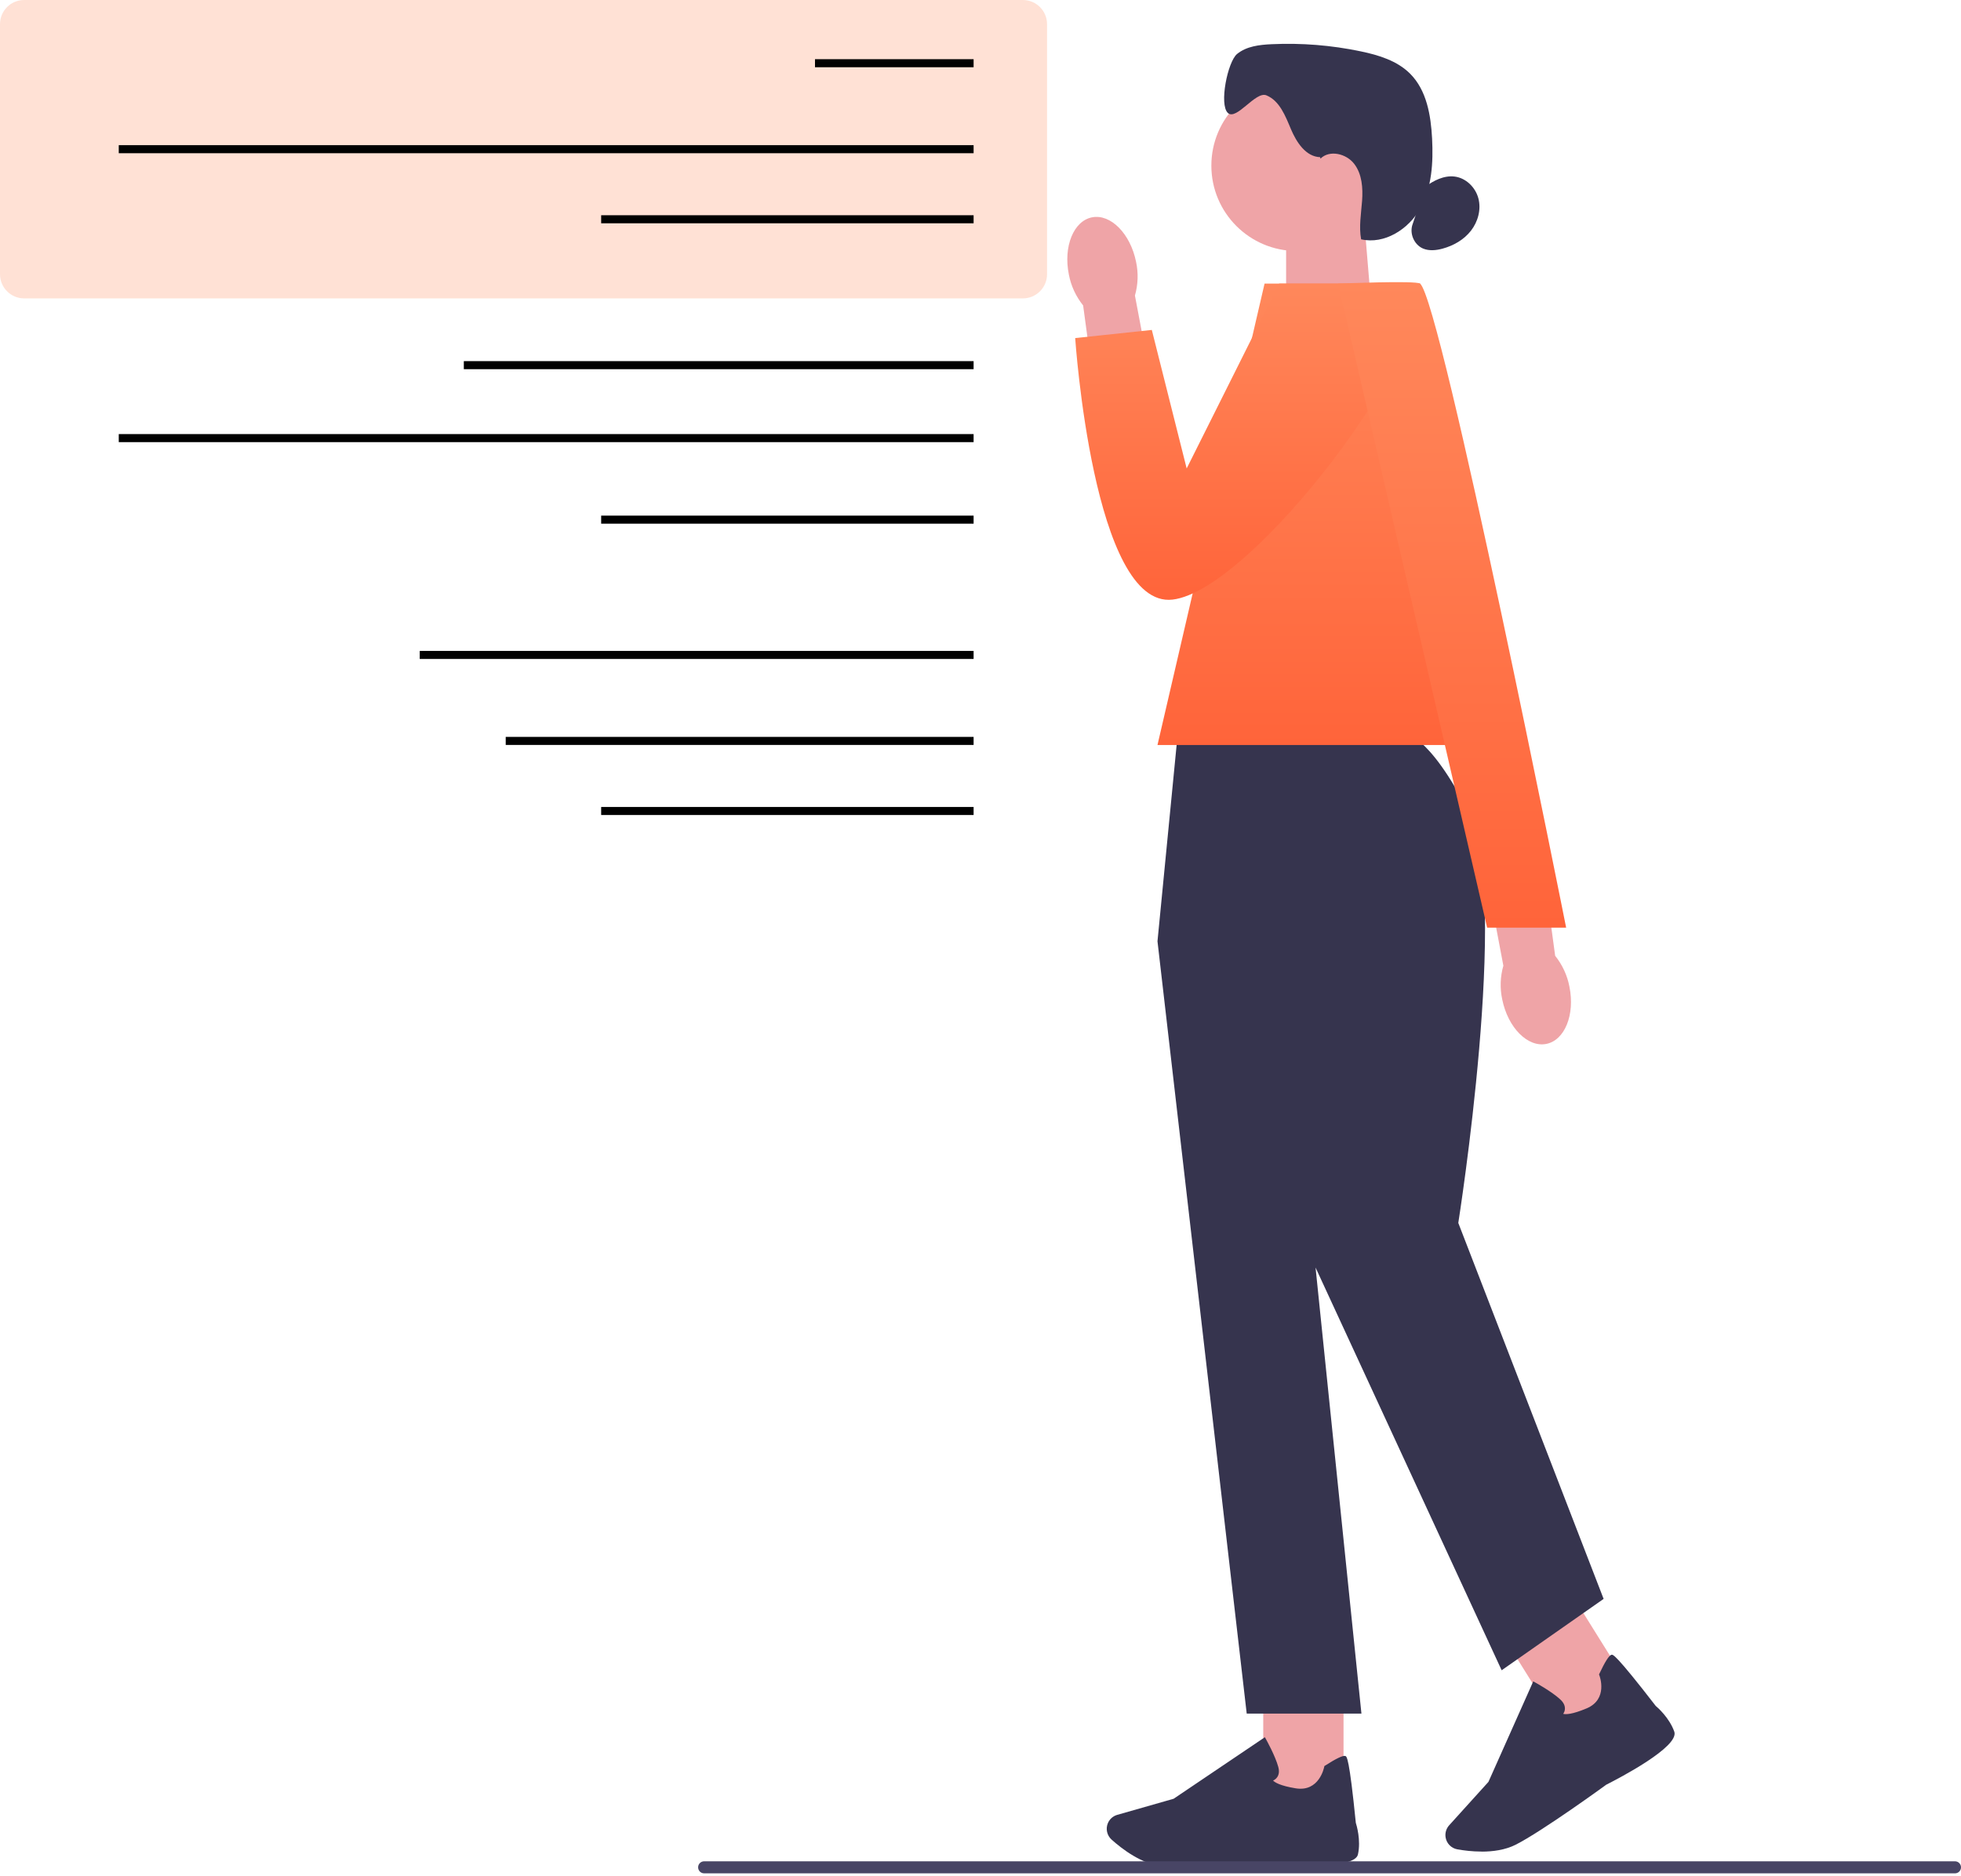 <svg width="487" height="466" viewBox="0 0 487 466" fill="none" xmlns="http://www.w3.org/2000/svg">
<path d="M340.677 77.503L319.397 84.5V53.862H338.705L340.677 77.503Z" fill="#EFA4A7"/>
<path d="M322.035 62.341C310.325 62.341 300.831 52.848 300.831 41.137C300.831 29.427 310.325 19.933 322.035 19.933C333.746 19.933 343.239 29.427 343.239 41.137C343.239 52.848 333.746 62.341 322.035 62.341Z" fill="#EFA4A7"/>
<path d="M327.851 39.039C324.296 38.926 321.973 35.346 320.591 32.068C319.209 28.789 317.79 25.033 314.498 23.677C311.81 22.571 307.062 30.045 304.926 28.048C302.716 25.975 304.876 15.323 307.225 13.401C309.574 11.479 312.79 11.115 315.817 10.977C323.204 10.638 330.64 11.228 337.888 12.748C342.373 13.678 346.983 15.084 350.211 18.325C354.306 22.433 355.349 28.638 355.65 34.429C355.952 40.358 355.613 46.564 352.723 51.752C349.834 56.94 343.805 60.771 338.026 59.44C337.448 56.299 338.026 53.071 338.265 49.88C338.491 46.69 338.265 43.248 336.305 40.698C334.346 38.148 330.2 37.155 327.927 39.404" fill="#36344E"/>
<path d="M353.942 46.388C356.065 44.83 358.602 43.536 361.215 43.85C364.042 44.19 366.416 46.514 367.144 49.265C367.873 52.016 367.056 55.043 365.31 57.291C363.564 59.54 360.977 61.022 358.226 61.763C356.643 62.191 354.897 62.366 353.389 61.726C351.153 60.771 349.96 57.92 350.827 55.646" fill="#36344E"/>
<path d="M313.719 418.376H333.655V446.652H313.719V418.376Z" fill="#EFA4A7"/>
<path d="M294.299 463.774C292.201 463.774 290.342 463.724 288.935 463.598C283.634 463.108 278.585 459.201 276.047 456.915C274.904 455.885 274.54 454.252 275.13 452.845C275.557 451.828 276.411 451.074 277.467 450.773L291.46 446.778L314.121 431.49L314.373 431.943C314.473 432.106 316.697 436.113 317.438 438.826C317.727 439.857 317.651 440.711 317.212 441.376C316.91 441.841 316.496 442.105 316.156 442.256C316.571 442.683 317.852 443.55 321.809 444.19C327.588 445.107 328.806 439.115 328.856 438.864L328.894 438.663L329.07 438.55C331.821 436.779 333.517 435.975 334.094 436.151C334.459 436.264 335.074 436.44 336.707 452.757C336.871 453.272 338.026 457.028 337.235 460.608C336.381 464.515 319.322 463.171 315.918 462.857C315.817 462.857 303.042 463.774 294.299 463.774Z" fill="#36344E"/>
<path d="M390.409 396.15L405.373 420.142L388.457 430.692L373.494 406.699L390.409 396.15Z" fill="#EFA4A7"/>
<path d="M367.948 459.892C365.612 459.892 363.464 459.616 361.931 459.34C360.424 459.076 359.243 457.882 359.004 456.363C358.828 455.282 359.155 454.189 359.883 453.373L369.644 442.582L380.773 417.622L381.226 417.874C381.402 417.962 385.409 420.185 387.469 422.094C388.26 422.823 388.65 423.589 388.637 424.381C388.637 424.933 388.424 425.373 388.21 425.687C388.788 425.838 390.333 425.888 394.026 424.33C399.415 422.057 397.279 416.329 397.179 416.09L397.104 415.901L397.192 415.713C398.586 412.749 399.591 411.178 400.181 411.015C400.546 410.915 401.161 410.751 411.185 423.715C411.6 424.054 414.564 426.642 415.795 430.096C417.14 433.865 401.952 441.741 398.9 443.286C398.812 443.361 382.909 454.918 376.389 458.197C373.802 459.503 370.737 459.905 367.948 459.905L367.948 459.892Z" fill="#36344E"/>
<path d="M348.327 181.878H292.515L287.453 233.795L309.612 425.624H338.102L326.708 314.83L372.923 414.859L398.247 397.134L362.157 303.751C362.157 303.751 375.045 222.402 364.921 202.14C354.796 181.878 348.327 181.878 348.327 181.878Z" fill="#36344E"/>
<path d="M376.088 185.043H287.453L314.046 70.444H352.66L376.088 185.043Z" fill="url(#paint0_linear_214_3565)"/>
<path d="M265.445 68.195C264.026 61.223 266.626 54.855 271.224 53.975C275.834 53.096 280.708 58.033 282.127 65.004C282.73 67.781 282.642 70.657 281.851 73.408L287.453 103.016L272.97 105.302L268.988 75.87C267.191 73.622 265.973 70.996 265.445 68.195Z" fill="#EFA4A7"/>
<path d="M351.719 70.444H317.664L294.701 116.356L286.046 81.95L267.015 83.972C267.015 83.972 271.512 151.202 291.197 148.929C310.881 146.655 356.768 86.083 351.719 70.444Z" fill="url(#paint1_linear_214_3565)"/>
<path d="M389.755 245.076C391.175 252.047 388.574 258.416 383.977 259.295C379.367 260.175 374.493 255.238 373.073 248.266C372.47 245.49 372.558 242.613 373.35 239.862L367.747 210.255L382.231 207.968L386.213 237.4C388.009 239.649 389.228 242.274 389.755 245.076Z" fill="#EFA4A7"/>
<path d="M332.311 70.444C332.311 70.444 351.668 69.627 352.673 70.444C357.949 74.765 388.939 230.404 388.939 230.404H369.317L332.323 70.444H332.311Z" fill="url(#paint2_linear_214_3565)"/>
<path d="M173.373 463.806C173.373 464.635 174.039 465.301 174.868 465.301H485.505C486.334 465.301 487 464.635 487 463.806C487 462.977 486.334 462.311 485.505 462.311H174.868C174.039 462.311 173.373 462.977 173.373 463.806Z" fill="#484565"/>
<path d="M6 0H254.026C257.34 0 260.026 2.686 260.026 6V68.114C260.026 71.427 257.34 74.114 254.026 74.114H6C2.686 74.114 -0 71.427 -0 68.114V6C-0 2.686 2.686 0 6 0Z" fill="#FF885B" fill-opacity="0.25"/>
<path d="M241.787 15.702H202.397" stroke="black" stroke-width="2" stroke-miterlimit="10"/>
<path d="M241.787 37.057H29.495" stroke="black" stroke-width="2" stroke-miterlimit="10"/>
<path d="M241.787 54.461H149.295" stroke="black" stroke-width="2" stroke-miterlimit="10"/>
<path d="M241.787 162.673H104.237" stroke="black" stroke-width="2" stroke-miterlimit="10"/>
<path d="M241.787 184.028H125.592" stroke="black" stroke-width="2" stroke-miterlimit="10"/>
<path d="M241.787 201.432H149.295" stroke="black" stroke-width="2" stroke-miterlimit="10"/>
<path d="M241.787 90.699H115.188" stroke="black" stroke-width="2" stroke-miterlimit="10"/>
<path d="M241.787 108.818H29.495" stroke="black" stroke-width="2" stroke-miterlimit="10"/>
<path d="M241.787 129.069H149.295" stroke="black" stroke-width="2" stroke-miterlimit="10"/>
<defs>
<linearGradient id="paint0_linear_214_3565" x1="331.77" y1="70.444" x2="331.77" y2="185.043" gradientUnits="userSpaceOnUse">
<stop stop-color="#FF885B"/>
<stop offset="1" stop-color="#FF643A"/>
</linearGradient>
<linearGradient id="paint1_linear_214_3565" x1="309.56" y1="70.444" x2="309.56" y2="148.985" gradientUnits="userSpaceOnUse">
<stop stop-color="#FF885B"/>
<stop offset="1" stop-color="#FF643A"/>
</linearGradient>
<linearGradient id="paint2_linear_214_3565" x1="360.625" y1="70.081" x2="360.625" y2="230.404" gradientUnits="userSpaceOnUse">
<stop stop-color="#FF885B"/>
<stop offset="1" stop-color="#FF643A"/>
</linearGradient>
</defs>
</svg>
